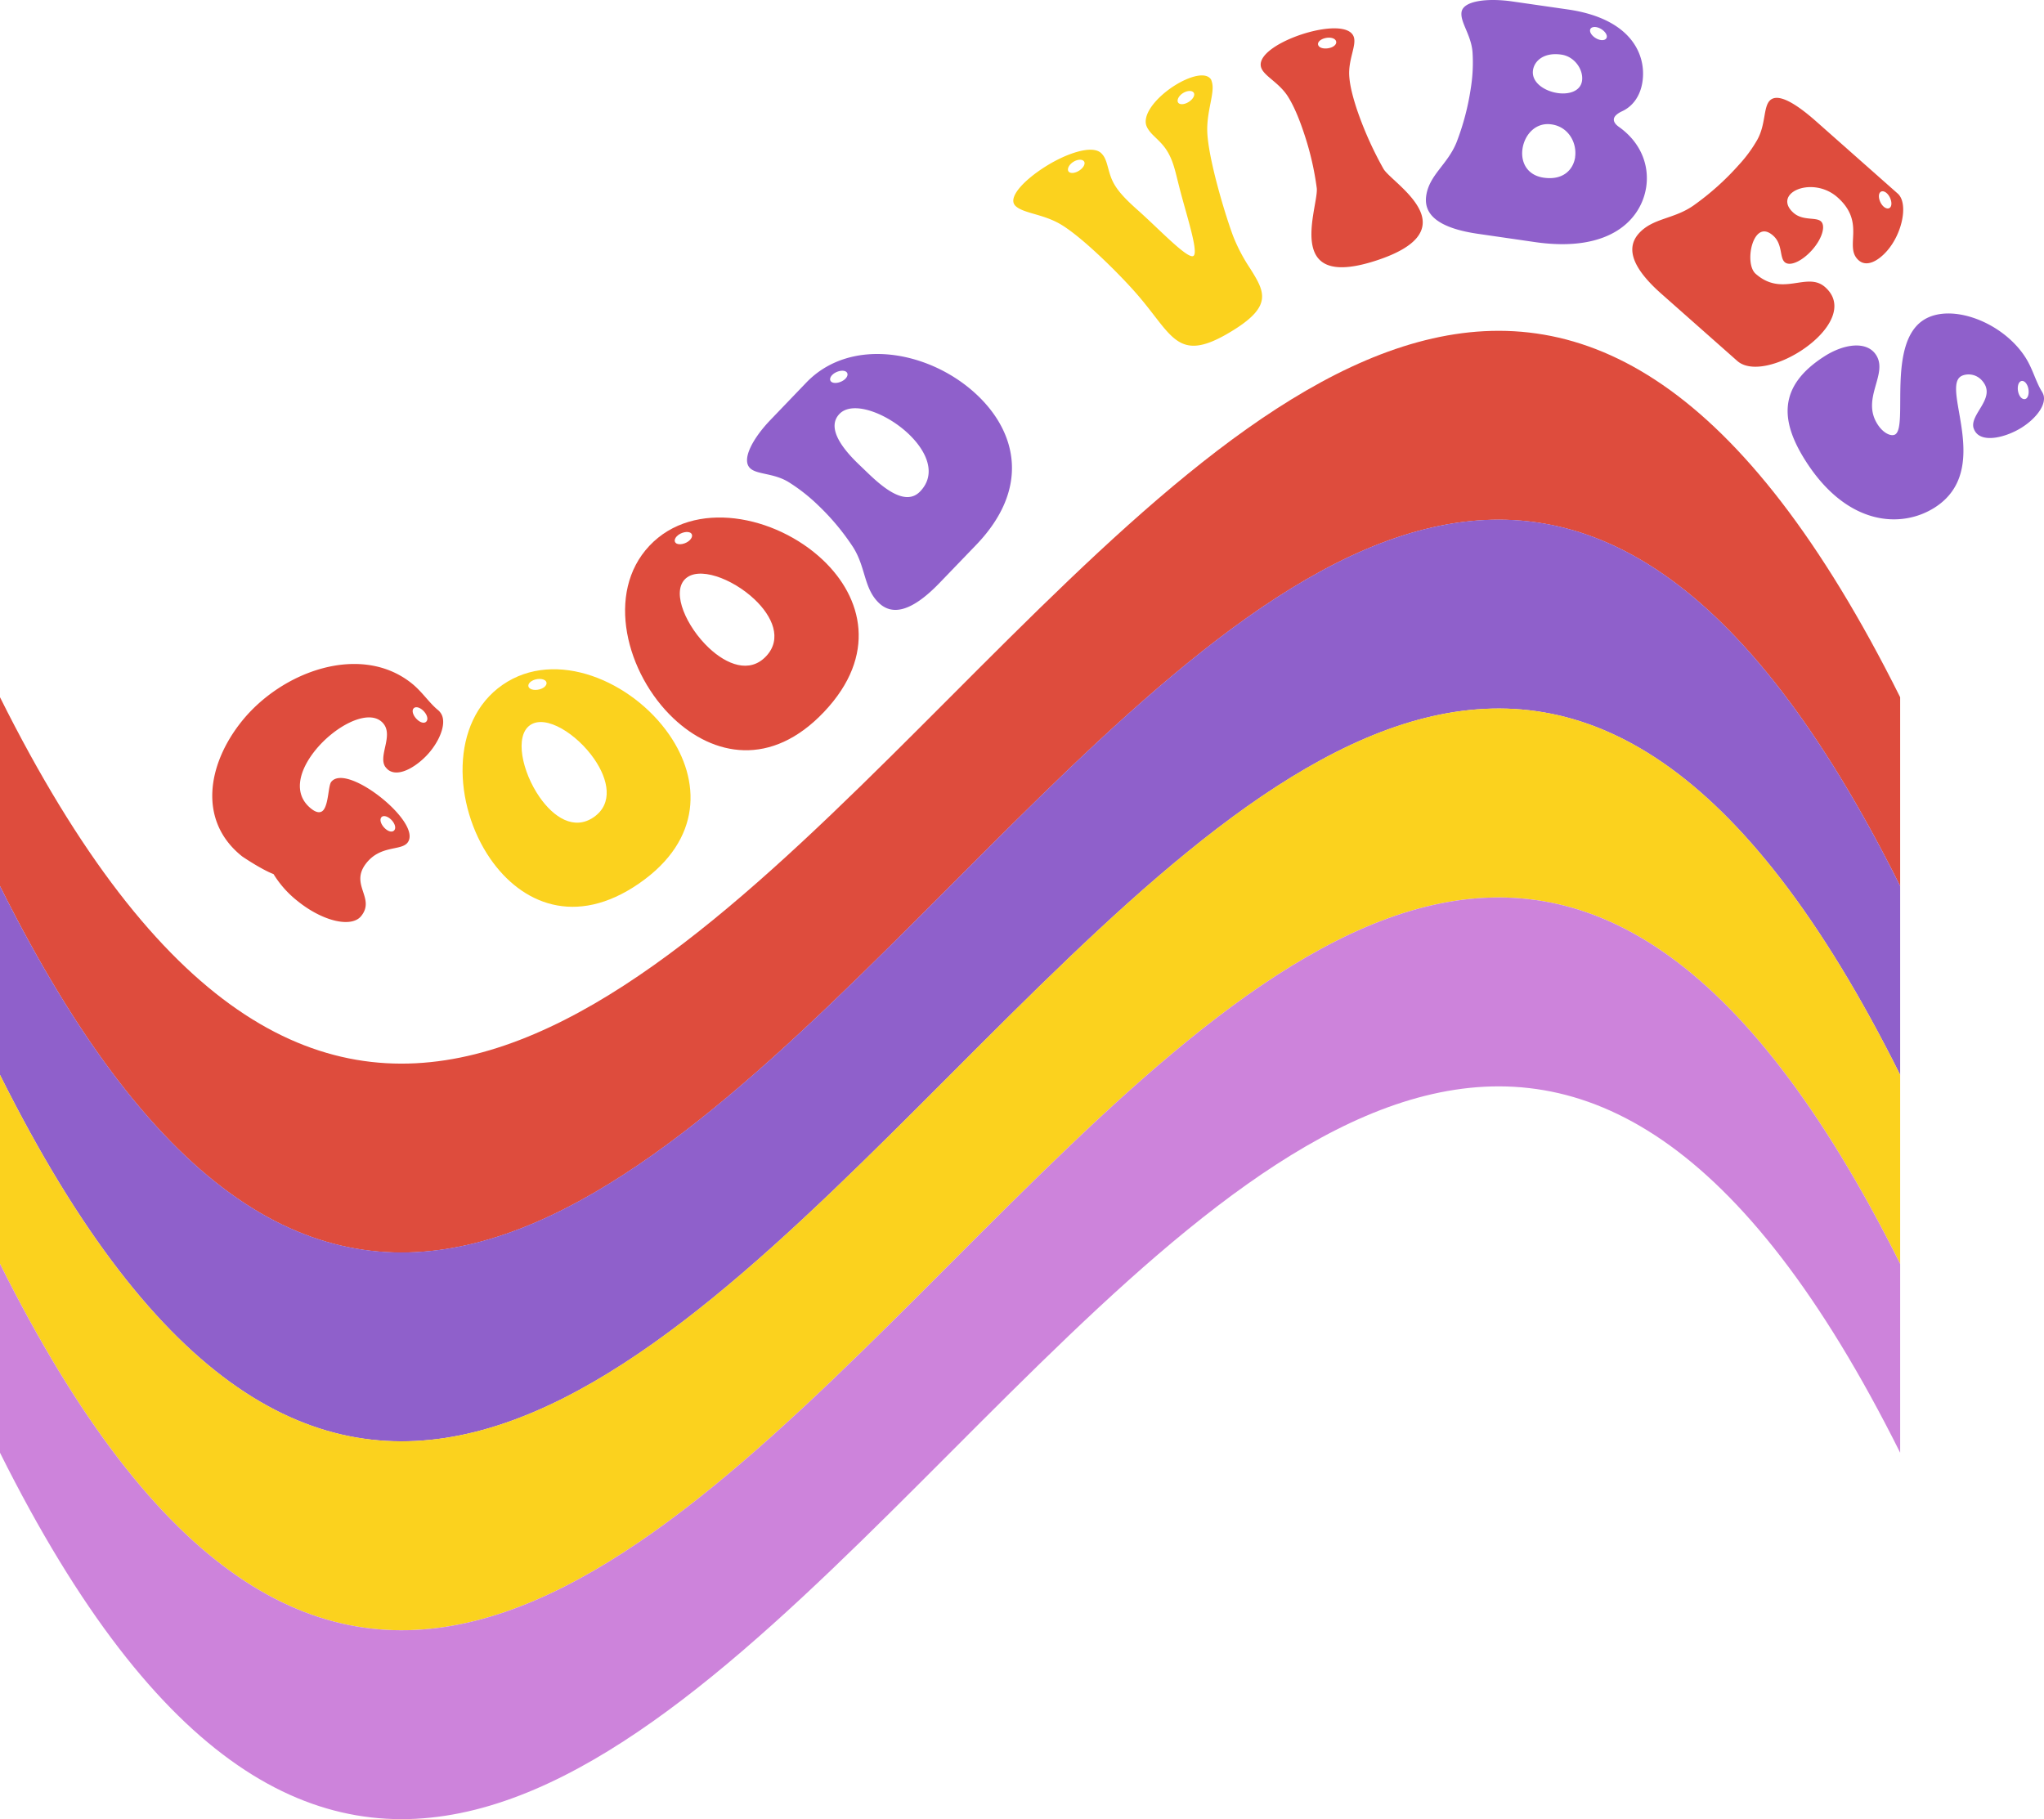 <svg xmlns="http://www.w3.org/2000/svg" width="1080" height="961.28" viewBox="0 0 1080 961.28"><g id="Слой_2" data-name="Слой 2"><g id="Retro01_547775516"><g id="Retro01_547775516-2" data-name="Retro01_547775516"><path d="M1004 468.24C669.36-202.48 334.68 1139 0 468.24V368.43c334.68 670.71 669.36-670.72 1004 0z" fill="#de4c3d"/><path d="M1004 568C669.36-102.67 334.68 1238.76.0 568v-99.8c334.68 670.71 669.36-670.72 1004 0z" fill="#8f60cb"/><path d="M1004 667.85C669.36-2.86 334.68 1338.57.0 667.85V568c334.68 670.72 669.36-670.71 1004 0z" fill="#fbd21e"/><path d="M1004 767.66C669.36 97 334.68 1438.37.0 767.66V667.85c334.68 670.72 669.36-670.71 1004 0z" fill="#cd83db"/><path d="M205 406.72a10.15 10.15.0 0 1-1.5-1.63c-3.92-6.15 5.56-17.76-2.21-24s-24.83 3-34.92 15.66c-8.19 10.27-11.84 22.66-2 30.54 3.16 2.53 5.29 2.29 6.56.71 2.73-3.43 2.51-12.87 4.08-14.84 4.21-5.27 16.34.32 26.35 8.31s18.14 18.58 13.94 23.85c-3.47 4.34-14.13 1.22-21.69 10.7-9.15 11.45 4.93 18.38-2.74 28-5 6.32-20 3-33.34-7.65a54.36 54.36.0 0 1-13-14.48c-6.13-2.31-16.11-9-16.64-9.4-23.43-18.71-18.28-48.65-.3-71.16 21.44-26.86 63.17-41.61 89.9-20.27 5.66 4.52 9.32 10.46 14.19 14.35A8.3 8.3.0 0 1 233 377c2.9 4.47.12 12.82-5.45 19.79C221.81 404 210.9 411.45 205 406.72zm-3.52 25.21c-1.16 1.44.13 4.42 2.5 6.31 1.58 1.26 3.42 1.65 4.37.47 1.16-1.45.0-4.32-2.37-6.21C204.37 431.24 202.39 430.74 201.45 431.93zm17-57.53c-1.16 1.45.13 4.42 2.5 6.31 1.58 1.26 3.43 1.66 4.37.47 1.16-1.45.0-4.31-2.37-6.21C221.41 373.71 219.43 373.22 218.49 374.4z" fill="#de4c3d"/><path d="M259.06 453.78c-19.53-28.27-21.62-72.49 6.52-91.92s68.51-1.88 88.05 26.39c16.46 23.84 17.73 55.31-15.95 78.58S275.43 477.48 259.06 453.78zM314 401.1c-9.19-13.3-25.58-23.69-33.89-17.94s-4.27 24.65 4.92 37.95c7.47 10.81 18.29 17.88 28.68 10.7S321.45 411.91 314 401.1zm-34.5-37.79c1.15 1.66 5.26 1.69 7.76.0 1.24-.87 2-2.19 1.2-3.29-1.15-1.67-5.26-1.69-7.75.0C279.44 360.88 278.71 362.2 279.48 363.31z" fill="#fbd21e"/><path d="M355.9 379.65c-25-23.6-36.22-66.41-12.74-91.27s66.63-16.08 91.61 7.51c21.07 19.9 28.85 50.42.74 80.18S376.84 399.43 355.9 379.65zm1.16-92.74c1.47 1.39 5.5.56 7.58-1.65 1-1.1 1.48-2.54.5-3.47-1.47-1.39-5.5-.56-7.58 1.65C356.52 284.54 356.08 286 357.06 286.91zm41.61 29.79c-11.76-11.1-29.95-17.85-36.89-10.5s1 25 12.71 36.1c9.55 9 21.6 13.68 30.28 4.5S408.22 325.72 398.67 316.7z" fill="#de4c3d"/><path d="M432.36 267.07a94.25 94.25.0 0 0-15.85-12.43c-7.84-4.72-16.64-3.83-20.16-7.22-4.86-4.66 1.82-16.24 10.69-25.47l19-19.8c23.69-24.66 65.9-16.81 90.68 7 20.77 19.95 27.32 49.37-.92 78.77l-19.26 20c-15.87 16.52-25.75 16.84-32.19 10.65-8-7.7-6.81-18.68-13.57-29.39A125.22 125.22.0 0 0 432.36 267.07zm6.79-65.42c1.46 1.4 5.49.61 7.6-1.58 1.05-1.09 1.49-2.53.52-3.47-1.46-1.4-5.49-.6-7.59 1.59C438.63 199.28 438.18 200.72 439.15 201.65zM458.59 250c8.14 7.82 19.89 17.71 27.59 9.69 8.76-9.11 3.63-21-5.84-30.14-11.66-11.21-29.79-18.11-36.79-10.82-6.42 6.68.0 16.8 9.94 26.37z" fill="#8f60cb"/><path d="M620.77 45.13c7.85-4.92 16.47-7.34 19.15-3.06a10.69 10.69.0 0 1 .56 1.84c1.29 5.55-2.94 15-2.59 25.68.5 13.8 8.83 42 13.57 54.92a90.52 90.52.0 0 0 9 17.22c7.61 12.13 12.12 19.64-8.43 32.52-29.68 18.62-31.88 3.7-50.81-18.24-8.87-10.34-29.56-31-41.11-37.65-9.06-5.25-19.23-5.63-23.38-9.39a3.29 3.29.0 0 1-.77-.91c-2.87-4.57 5.75-13.35 16.59-20.15s24.25-11.43 29.13-7.13a10.16 10.16.0 0 1 1.54 1.82c2.42 3.85 2.3 9.69 6 15.54 2.86 4.57 7.28 8.76 12.66 13.54 10.85 9.69 25.7 25.44 28.69 23.56s-4-22.55-7.57-36.81c-1.94-7.53-3-13.4-6.44-18.83-3.22-5.14-7.63-7.74-9.78-11.16a8.49 8.49.0 0 1-1.24-2.61C604.06 59.39 612.06 50.59 620.77 45.13zM570.11 90.22c2.28-1.43 3.51-3.59 2.7-4.87s-3.37-1.27-5.66.17-3.42 3.73-2.61 5S567.82 91.66 570.11 90.22zm57.94-36.33c2.28-1.43 3.51-3.59 2.7-4.88s-3.37-1.26-5.66.17-3.42 3.74-2.61 5S625.76 55.32 628.05 53.89z" fill="#fbd21e"/><path d="M666.37 35.7c-2.11-6.4 9.21-13.51 21.36-17.52s25.48-5 27.59 1.37c1.53 4.64-3.23 12.24-2.35 21.35.41 5 2 10.87 3.94 16.79A187.23 187.23.0 0 0 731 89.22c2.49 4.32 16.52 13.52 20 23.92 2.69 8.16-1.28 17.1-23.51 24.43s-30.69 2.68-33.44-5.64c-3.48-10.56 2.27-27 1.7-32.49a153.52 153.52.0 0 0-6.68-28.84c-2.37-7.2-5.17-14.08-8.25-19.09C676.1 43.66 667.9 40.34 666.37 35.7zM696.5 23.8c.59 1.76 3.78 2.31 6.66 1.36 1.92-.64 3.25-2 2.78-3.41-.58-1.75-3.62-2.35-6.49-1.4C697.53 21 696 22.36 696.5 23.8z" fill="#de4c3d"/><path d="M772.24 6.4C773.13.24 786.43-1.07 799.1.77L828.44 5c33.84 4.91 41.42 24.22 39.42 38.05-1 7-4.58 12.79-10.61 15.66-2.55 1.16-4.3 2.61-4.51 4.11-.2 1.33.61 2.81 2.78 4.32 11.1 7.91 16 19.68 14.32 31.52-2.44 16.84-18.54 35.1-58.88 29.25l-30-4.35c-23.17-3.36-28.63-11.47-27.38-20.14 1.6-11 11.23-16.41 16-28.15a133.53 133.53.0 0 0 7.56-28.69 85.51 85.51.0 0 0 .9-19.1C777.31 18.37 771.46 11.74 772.24 6.4zm60 76.62c1.06-7.33-3.3-16-12.47-17.29-8.5-1.24-14.26 5.59-15.32 12.92-1 6.84 2.23 13.95 11.23 15.25C825.89 95.37 831.31 89.69 832.28 83zM825 28.86c-9.17-1.33-14.25 3.21-15 8.21-.94 6.5 6.06 11.09 13.06 12.11 6 .87 12.05-1 12.85-6.48C836.73 37 832.15 29.9 825 28.86zm15.16-12.95c-.29 2 2.7 4.81 5.7 5.25 1.5.22 2.93-.26 3.13-1.59.29-2-2.71-4.82-5.71-5.25C841.76 14.1 840.33 14.57 840.14 15.91z" fill="#8f60cb"/><path d="M918.75 87.14a72.06 72.06.0 0 0 9.81-13.37c4.4-8 3.15-16.78 6.38-20.44 4.47-5 15.19 2.41 24.77 10.9l43 38.06c5.68 5 2.6 21-5.77 30.42-4.69 5.3-10.7 8.53-14.86 4.85-8.08-7.14 4.16-19.71-11.23-33.32-8.58-7.59-20.79-6.25-25-1.46-2.23 2.53-2.25 6.11 1.79 9.68 4.92 4.35 11.82 2.14 14.47 4.48s.68 9.15-4.57 15.08S945.79 141 943 138.52s-1-9.48-6.1-14c-3.53-3.13-6.37-2.71-8.49-.32-4.13 4.67-5.07 16.66-.78 20.46 14.26 12.61 27.12-1.42 36.71 7.06 7.95 7 5.41 16.26-1.74 24.33-11.6 13.12-35.22 23-44.68 14.67l-40.12-35.5c-17.16-15.18-17.88-25-12-31.73 7.36-8.32 18.39-7.56 28.81-14.76A141.32 141.32.0 0 0 918.75 87.14zm74.64 14.53c-1.34 1.51-.38 5.51 1.89 7.52 1.13 1 2.59 1.39 3.48.38 1.34-1.51.38-5.51-1.89-7.52C995.74 101.05 994.28 100.66 993.39 101.67z" fill="#de4c3d"/><path d="M1043.62 228a9.5 9.5.0 0 1-.9-2c-1.72-7.09 11-15 5.68-23.39-3.71-5.82-9.94-5.25-12.36-3.71-10.37 6.6 17 49.65-13.77 69.29-17.62 11.22-46.33 9.74-68.23-24.64-13.3-20.89-14.93-39.43 10.08-55.35 10.23-6.52 22.32-8.23 27.2-.56 6.43 10.09-8 22.87.69 36.51 3.17 5 7.44 6.65 9.42 5.38 6.82-4.34-4.46-48.08 15-60.48 14.35-9.14 41.76 1 53.79 19.86 3.9 6.11 5.44 12.91 8.78 18.17a8.16 8.16.0 0 1 .81 1.89c1.29 5.16-4 12.16-11.57 16.95C1060.42 230.87 1047.69 234.39 1043.62 228zm23.91-26.42c-1.71 1.08-1.88 5.19-.26 7.75.82 1.28 2.11 2 3.25 1.33 1.7-1.09 1.88-5.2.25-7.75C1070 201.63 1068.67 200.85 1067.53 201.58z" fill="#8f60cb"/></g></g></g></svg>